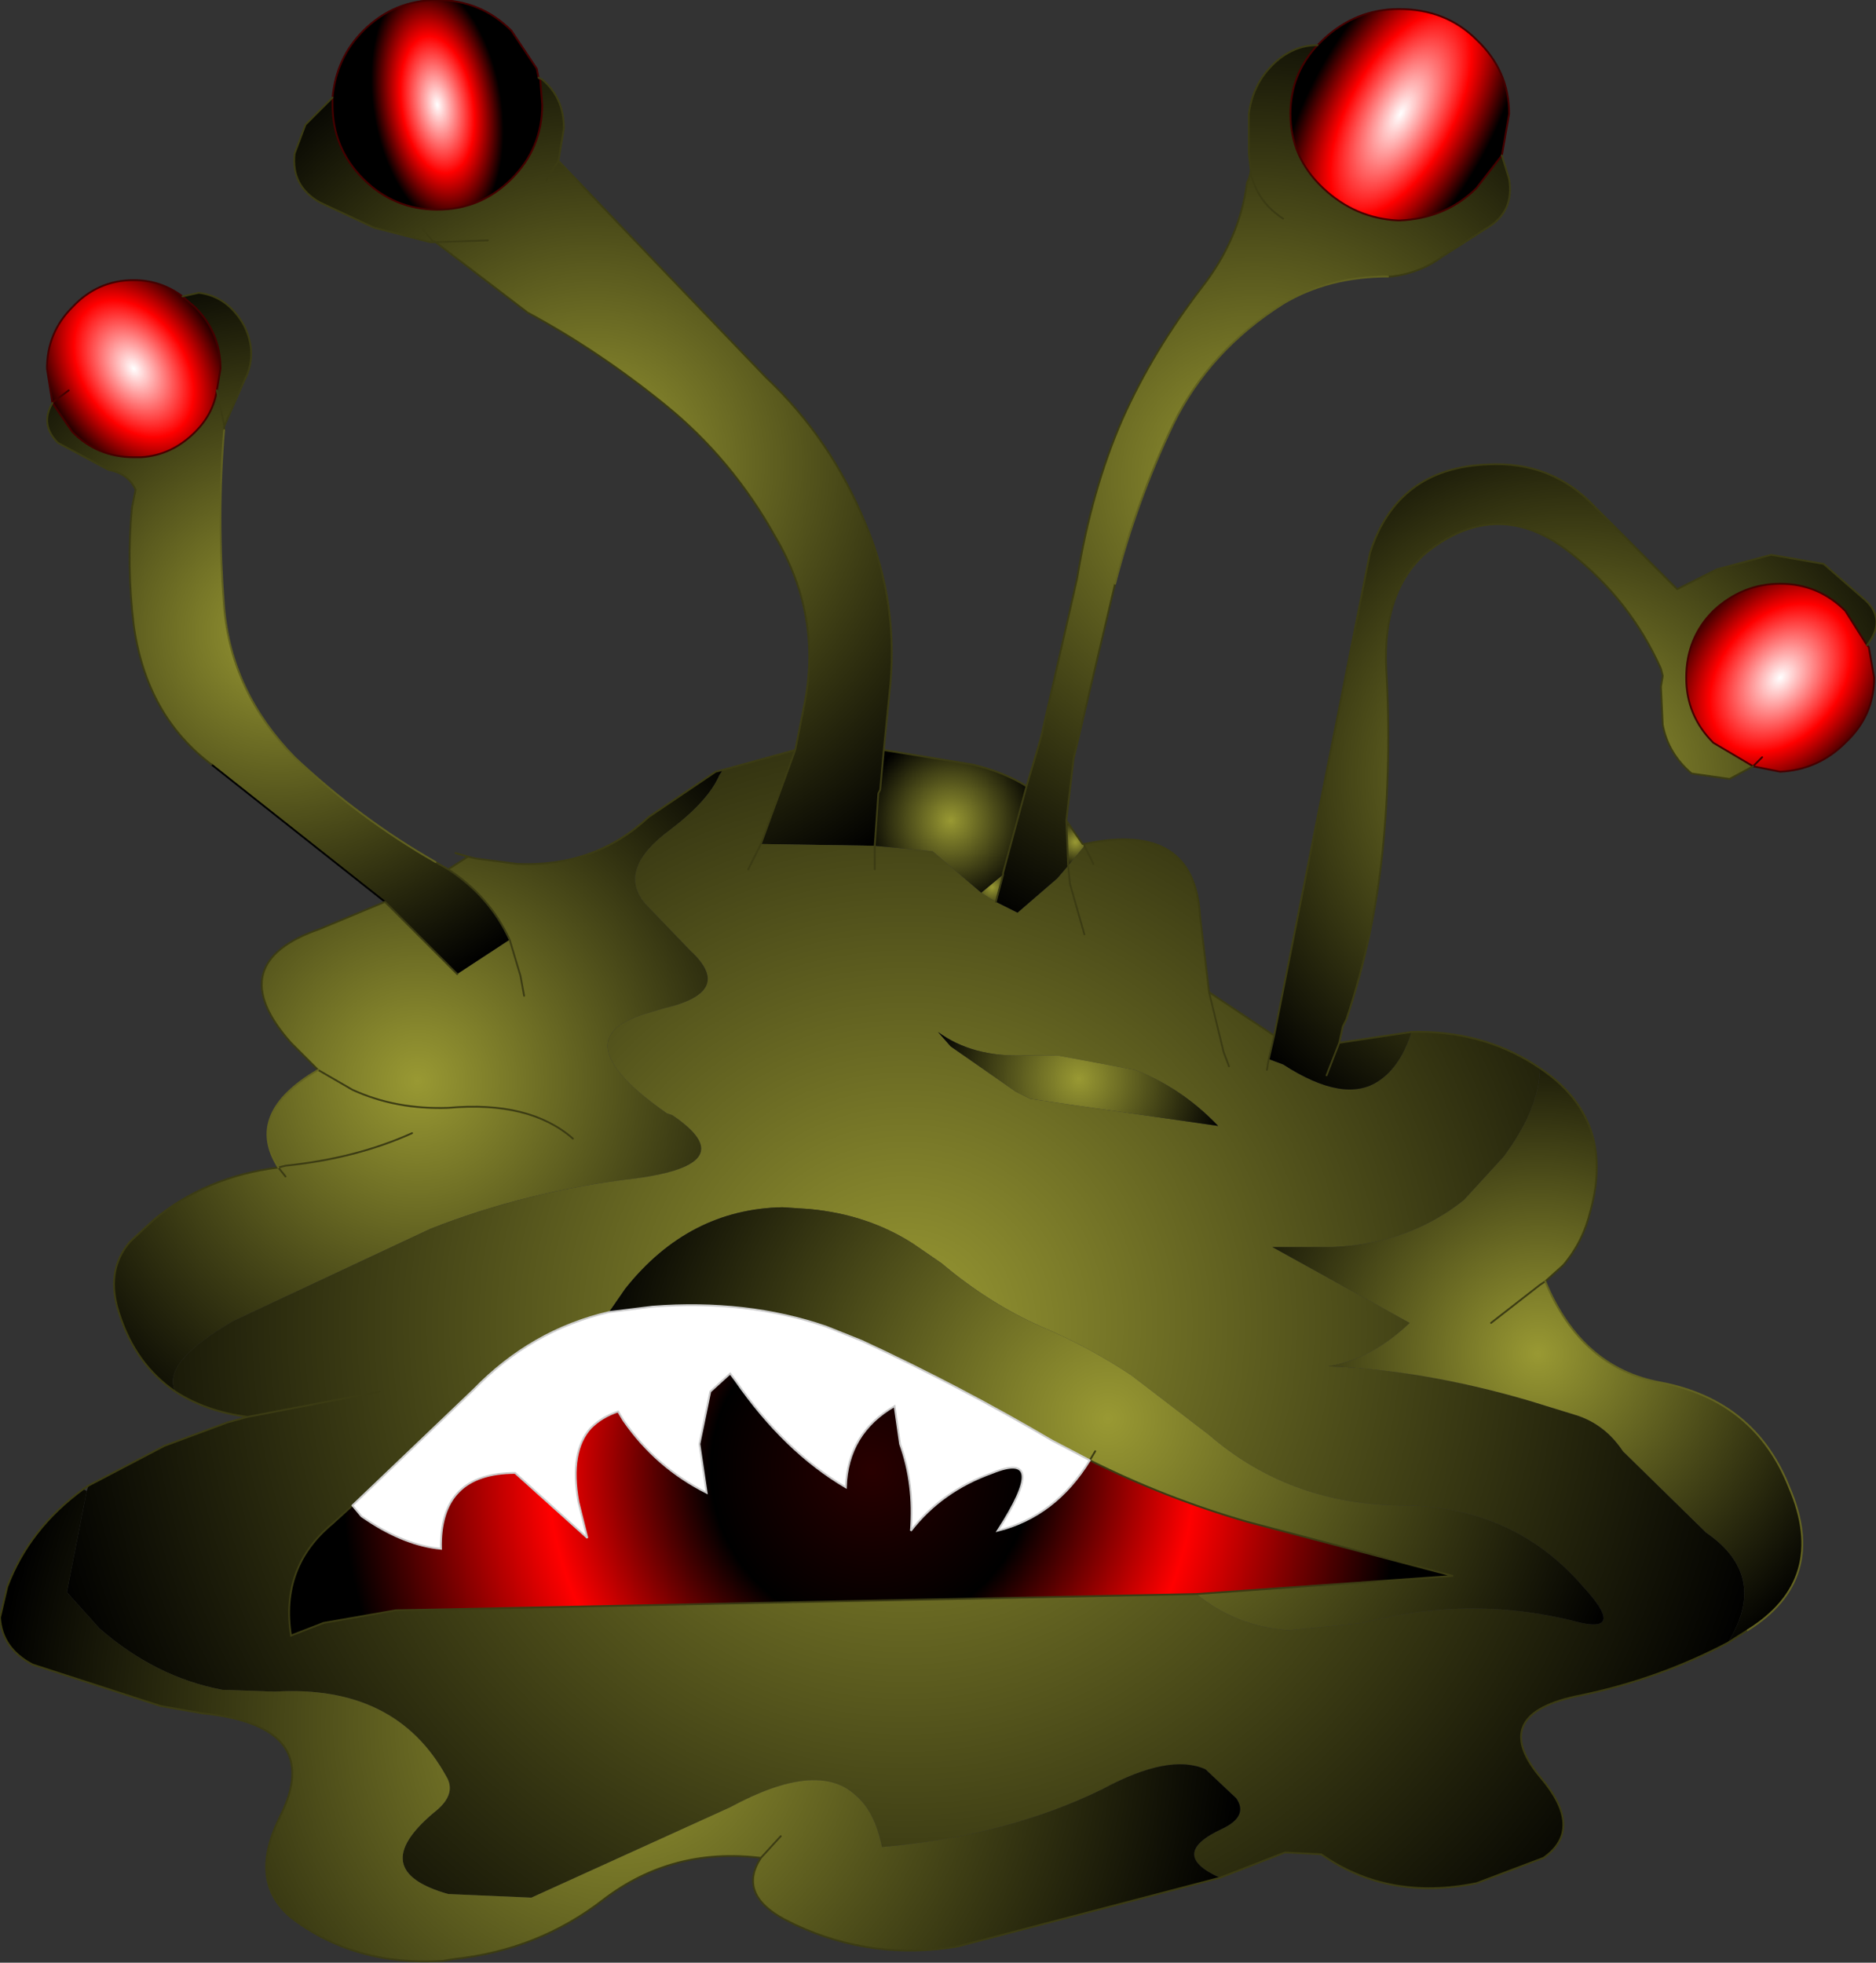<svg xmlns="http://www.w3.org/2000/svg" viewBox="0 0 51.9 54.3" width="51.9" height="54.3"><rect x="0" y="0" width="51.9" height="54.3" fill="#333333" stroke="none"/><defs><radialGradient gradientUnits="userSpaceOnUse" r="819.2" cx="0" cy="0" spreadMethod="pad" gradientTransform="matrix(-.003 .001 .002 .004 3.7 10.2)" id="a"><stop offset="0" stop-color="#fff"/><stop offset=".561" stop-color="#f00"/><stop offset="1"/></radialGradient><radialGradient gradientUnits="userSpaceOnUse" r="819.2" cx="0" cy="0" spreadMethod="pad" gradientTransform="matrix(-.013 0 0 .013 7.7 17.5)" id="b"><stop offset="0" stop-color="#993"/><stop offset="1"/></radialGradient><radialGradient gradientUnits="userSpaceOnUse" r="819.2" cx="0" cy="0" spreadMethod="pad" gradientTransform="matrix(-.002 .001 .001 .004 12.1 2.9)" id="c"><stop offset="0" stop-color="#fff"/><stop offset=".561" stop-color="#f00"/><stop offset="1"/></radialGradient><radialGradient gradientUnits="userSpaceOnUse" r="819.2" cx="0" cy="0" spreadMethod="pad" gradientTransform="matrix(-.016 0 0 .016 16.4 12.8)" id="d"><stop offset="0" stop-color="#993"/><stop offset="1"/></radialGradient><radialGradient gradientUnits="userSpaceOnUse" r="819.2" cx="0" cy="0" spreadMethod="pad" gradientTransform="matrix(-.015 0 0 .015 11.55 29.9)" id="e"><stop offset="0" stop-color="#993"/><stop offset="1"/></radialGradient><radialGradient gradientUnits="userSpaceOnUse" r="819.2" cx="0" cy="0" spreadMethod="pad" gradientTransform="matrix(-.03 0 0 .03 25.05 36.65)" id="f"><stop offset="0" stop-color="#993"/><stop offset="1"/></radialGradient><radialGradient gradientUnits="userSpaceOnUse" r="819.2" cx="0" cy="0" spreadMethod="pad" gradientTransform="matrix(-.018 0 0 .018 30.65 39.25)" id="g"><stop offset="0" stop-color="#993"/><stop offset="1"/></radialGradient><radialGradient gradientUnits="userSpaceOnUse" r="819.2" cx="0" cy="0" spreadMethod="pad" gradientTransform="matrix(-.021 0 0 .021 17.15 47.7)" id="h"><stop offset="0" stop-color="#993"/><stop offset="1"/></radialGradient><radialGradient gradientUnits="userSpaceOnUse" r="819.2" cx="0" cy="0" spreadMethod="pad" gradientTransform="matrix(-.02 0 0 .02 24.1 40.65)" id="i"><stop offset="0" stop-color="#290000"/><stop offset=".271"/><stop offset=".545" stop-color="#f00"/><stop offset=".894"/></radialGradient><radialGradient gradientUnits="userSpaceOnUse" r="819.2" cx="0" cy="0" spreadMethod="pad" gradientTransform="matrix(-.003 -.001 -.003 .006 38.75 3.15)" id="j"><stop offset="0" stop-color="#fff"/><stop offset=".561" stop-color="#f00"/><stop offset="1"/></radialGradient><radialGradient gradientUnits="userSpaceOnUse" r="819.2" cx="0" cy="0" spreadMethod="pad" gradientTransform="matrix(-.017 0 0 .017 34.7 13.25)" id="k"><stop offset="0" stop-color="#993"/><stop offset="1"/></radialGradient><radialGradient gradientUnits="userSpaceOnUse" r="819.2" cx="0" cy="0" spreadMethod="pad" gradientTransform="matrix(-.014 0 0 .014 43.5 21.5)" id="l"><stop offset="0" stop-color="#993"/><stop offset="1"/></radialGradient><radialGradient gradientUnits="userSpaceOnUse" r="819.2" cx="0" cy="0" spreadMethod="pad" gradientTransform="matrix(-.003 -.002 -.003 .004 49.25 18.75)" id="m"><stop offset="0" stop-color="#fff"/><stop offset=".561" stop-color="#f00"/><stop offset="1"/></radialGradient><radialGradient gradientUnits="userSpaceOnUse" r="819.2" cx="0" cy="0" spreadMethod="pad" gradientTransform="matrix(-.012 0 0 .012 42.55 37.45)" id="n"><stop offset="0" stop-color="#993"/><stop offset="1"/></radialGradient><radialGradient gradientUnits="userSpaceOnUse" r="819.2" cx="0" cy="0" spreadMethod="pad" gradientTransform="matrix(-.001 0 0 .001 29.75 23.3)" id="o"><stop offset="0" stop-color="#993"/><stop offset="1"/></radialGradient><radialGradient gradientUnits="userSpaceOnUse" r="819.2" cx="0" cy="0" spreadMethod="pad" gradientTransform="matrix(-.003 0 0 .003 26.3 22.7)" id="p"><stop offset="0" stop-color="#993"/><stop offset="1"/></radialGradient><radialGradient gradientUnits="userSpaceOnUse" r="819.2" cx="0" cy="0" spreadMethod="pad" gradientTransform="matrix(-.005 0 0 .005 29.85 29.85)" id="q"><stop offset="0" stop-color="#993"/><stop offset="1"/></radialGradient><radialGradient gradientUnits="userSpaceOnUse" r="819.2" cx="0" cy="0" spreadMethod="pad" gradientTransform="matrix(-.001 0 0 .001 27.45 24.55)" id="r"><stop offset="0" stop-color="#993"/><stop offset="1"/></radialGradient></defs><path fill="#fff" d="M9.75 41.65l.25.3.15.1q1.05.7 2.05.8-.05-2.1 2.05-2.1l2 1.8-.25-1q-.25-1.4.35-2.05.3-.3.75-.45l.15.25q.9 1.3 2.3 2l-.2-1.35.3-1.45.55-.5.15.2q1.35 1.95 3.05 2.95.05-1.5 1.35-2.25l.15 1.05q.4 1.1.3 2.4.85-1.1 2.25-1.6 1.6-.65.15 1.6 1.6-.4 2.55-1.95l-1.05-.55q-2.55-1.5-5.25-2.75l-1-.4q-2.2-.75-4.8-.55l-1.2.15q-2.15.5-3.75 2.15l-3.35 3.2"/><path fill="url(#a)" d="M6 10.8l.1-.6q0-1-.7-1.7l-.35-.3q-.6-.45-1.35-.45-1 0-1.7.75-.7.7-.7 1.7l.15.95.55.8q.7.7 1.7.7h.2q.85-.05 1.5-.7.5-.5.6-1.15m-4.1 0l-.4.3-.05.05.05-.05.4-.3"/><path fill="url(#b)" d="M6.2 11.8l.55-1.25q.4-.75 0-1.55-.45-.8-1.25-.9l-.45.1.35.3q.7.7.7 1.7l-.1.6.2.95v.05-.05L6 10.8q-.1.65-.6 1.15-.65.65-1.5.7h-.2q-1 0-1.7-.7l-.55-.8q-.35.6.15 1.1L3 13q.55.1.75.55l-.1.5q-.15 1.6.05 3.25.35 2.5 2.15 3.85l4.8 3.8 2 2L14.1 26q-.55-1.2-1.7-1.95l-.35-.2q-2.1-1.2-3.9-2.9-1.75-1.8-1.95-4.15-.2-2.5 0-4.9v-.1"/><path fill="url(#c)" d="M14.9 2.15l-.05-.25-.7-1.05Q13.3 0 12.1 0q-1.2 0-2.05.85-.75.75-.85 1.85v.2q0 1.2.85 2.05.85.85 2.05.85 1.2 0 2.05-.85Q15 4.1 15 2.9l-.05-.65V2.2l-.05-.05"/><path fill="url(#d)" d="M9.2 2.7l-.75.75-.3.8q-.1.9.7 1.35l1.5.7 1.55.4.05-.05.1.05 2.55 1.95q1.95 1.05 3.8 2.55 1.85 1.5 3.05 3.65 1.3 2.2.8 4.65L22 20.75l-.95 2.6 3.15.05.1-1.45.05-.1.1-1.1.15-1.5q.3-2.5-.65-4.75-.95-2.35-2.75-4.05l-5.75-6 .15-.9q0-.85-.6-1.35h-.05v.05l.05.65q0 1.2-.85 2.05-.85.85-2.05.85-1.2 0-2.05-.85Q9.2 4.1 9.2 2.9v-.2M15.1 5l.35-.55-.35.55m-1.6 1.65l-1.45.05 1.45-.05m-1.8-.3l.25.3-.25-.3"/><path fill="url(#e)" d="M20 21.3l-.2.05-1.85 1.25q-1.5 1.4-3.65 1.3l-1.15-.15-.2-.05-.55.35q1.15.75 1.7 1.95l-1.45.95-2-2-1.8.75q-2.75.95-.8 3.15l.75.75q-2.05 1.2-1.1 2.7-2 .25-3.45 1.45l-.65.6q-.7.8-.3 2 .45 1.4 1.55 2.15-.4-.8 1.6-1.95L11.9 34q2.65-1.05 5.7-1.4 3-.4 1-1.75l-.15-.05q-2.95-2.05-.6-2.75l.5-.15q2-.45.75-1.6L17.85 25q-.8-.95.7-2.05 1.05-.8 1.35-1.5l.1-.15m-8.6 10.05q-1.55.7-3.5.9l-.2.05.2.25-.2-.25.2-.05q1.95-.2 3.5-.9m4.45.15q-1.2-1.05-3.45-.85-1.45.05-2.65-.5l-.95-.55.95.55q1.2.55 2.65.5 2.25-.2 3.45.85m-1.35-3.95l-.1-.55-.3-1 .3 1 .1.55"/><path fill="url(#f)" d="M22 20.75l-2 .55-.1.15q-.3.7-1.35 1.5-1.5 1.1-.7 2.05l1.25 1.3q1.25 1.15-.75 1.6l-.5.15q-2.35.7.6 2.75l.15.05q2 1.35-1 1.75-3.05.35-5.7 1.4l-5.45 2.55q-2 1.15-1.6 1.95.85.55 2 .7l-.55.15-1.75.65-2.1 1.1-.05.15-.55 2.8.9 1q1.55 1.35 3.4 1.7l1.45.05q3.35-.2 4.75 2.35.3.5-.35 1-1.9 1.6.4 2.25l2.3.1 5.5-2.5q2.4-1.3 3.45-.35.55.45.75 1.45 3.45-.3 6.1-1.6 1.85-1 2.85-.55l.85.8q.35.5-.4.85-1.5.7-.05 1.35l1.8-.7 1 .05q1.85 1.3 4.3.8l1.85-.7q1.15-.8-.1-2.25-1.45-1.75 1.15-2.25 2.15-.45 4.05-1.45 1.15-1.85-.6-3.05l-2.3-2.25q-.5-.75-1.3-1l-1.3-.4q-2.9-.85-5.55-.95 1.2-.2 2.25-1.2l-3.8-2.1h1.7q2.1-.1 3.6-1.3l1.1-1.2q1-1.35 1-2.45l-.15-.1q-1.5-.95-3.4-.9-.3.95-.9 1.35-.95.65-2.65-.45l-.4-.15.15-.65-1.8-1.2-.25-2.1q-.15-2.65-3.2-2v.05l-.45.55-.3.35-1.1.95-.6-.3-.4-.25-1.35-1.15-1.6-.15v.65-.65l-3.15-.05-.35.7.35-.7.95-2.6M33.1 44.1l-22.15.45-2 .35-.9.35q-.3-1.9 1.15-3.1l.55-.5 3.35-3.2q1.6-1.65 3.75-2.15l.45-.65q1.75-2.2 4.35-2.25l.75.05q1.6.15 2.85.95l.8.55q1.3 1.1 2.75 1.75 1.3.55 2.5 1.35l2.15 1.65q2.2 1.9 5.25 1.95h.3q2.95.1 4.8 2.25 1.15 1.25-.05 1-3-.8-6.05 0l-2.05.2q-1.45-.1-2.55-1m-22.6-5.6l-3.65.7 3.65-.7M30 25.85l-.4-1.4-.05-.5.05.5.4 1.4m.25-1.95l-.25-.5.25.5m4.8 5.7l.05-.3-.05.3M34 29.5l-.15-.4-.4-1.65.4 1.65.15.4m-7.7-.55l-.35-.4q.95.7 2.4.65h.9l2.15.4q1.3.5 2.3 1.55l-5.2-.75-.4-.2-1.8-1.25"/><path fill="url(#g)" d="M30.15 40.4q2.1 1.05 4.35 1.7l5.7 1.5-7.1.5q1.1.9 2.55 1l2.05-.2q3.05-.8 6.05 0 1.2.25.05-1-1.85-2.15-4.8-2.25h-.3q-3.05-.05-5.25-1.95l-2.15-1.65q-1.2-.8-2.5-1.35-1.45-.65-2.75-1.75l-.8-.55q-1.25-.8-2.85-.95l-.75-.05q-2.6.05-4.35 2.25l-.45.65 1.2-.15q2.6-.2 4.8.55l1 .4q2.7 1.25 5.25 2.75l1.05.55.15-.25-.15.25"/><path fill="url(#h)" d="M2.3 41.2Q.8 42.3.2 43.9l-.2.85q.05.85.9 1.3l3.55 1.15 1.15.2q3.4.35 2.15 2.85-.9 1.8.3 2.8 1.75 1.35 4.2 1.2l.3-.05q2.35-.25 4.15-1.65 1.9-1.45 4.35-1.15-.65 1 .65 1.7l.3.15q2.15 1 4.5.6l7.25-1.9q-1.45-.65.05-1.35.75-.35.4-.85l-.85-.8q-1-.45-2.85.55-2.65 1.3-6.1 1.6-.2-1-.75-1.45-1.05-.95-3.45.35l-5.5 2.5-2.3-.1q-2.3-.65-.4-2.25.65-.5.35-1-1.4-2.55-4.75-2.35l-1.45-.05q-1.85-.35-3.4-1.7l-.9-1 .55-2.8-.1-.05m19.3 9.6l-.55.6.55-.6"/><path fill="url(#i)" d="M9.75 41.65l-.55.5q-1.45 1.2-1.15 3.1l.9-.35 2-.35 22.15-.45 7.1-.5-5.7-1.5q-2.25-.65-4.35-1.7-.95 1.55-2.55 1.95 1.45-2.25-.15-1.6-1.4.5-2.25 1.6.1-1.3-.3-2.4l-.15-1.05q-1.3.75-1.35 2.25-1.7-1-3.05-2.95l-.15-.2-.55.5-.3 1.45.2 1.35q-1.4-.7-2.3-2l-.15-.25q-.45.15-.75.45-.6.65-.35 2.05l.25 1-2-1.8q-2.1 0-2.05 2.1-1-.1-2.05-.8l-.15-.1-.25-.3"/><path fill="url(#j)" d="M41.55 4.3l.2-1.15q0-1.2-.9-2.05Q40 .25 38.7.25q-1.2 0-2.1.85l-.15.15q-.75.8-.75 1.9 0 1.2.9 2.05.9.85 2.1.9 1.3-.05 2.15-.9l.7-.9"/><path fill="url(#k)" d="M41.55 4.3l-.7.9q-.85.85-2.15.9-1.2-.05-2.1-.9-.9-.85-.9-2.05 0-1.1.75-1.9-.7 0-1.25.55t-.65 1.35v1.1l.05.45v.05l-.05.2-.05.1q-.2 1.55-1.25 2.9-1.35 1.75-2.2 3.65-.85 1.95-1.25 4.4l-1 4.4-.4 1.35-.65 2.4v.05l-.2.75.6.3 1.1-.95.3-.35-.05-1.25.2-1.7 1.15-4.85q.6-2.3 1.6-4.4 1-2.05 3.05-3.35 1.25-.75 2.9-.75h.1q.8-.1 1.4-.55l1.25-.8q.75-.45.6-1.35l-.2-.65M35.5 6.05q-.7-.45-.9-1.25v-.05.05q.2.8.9 1.25"/><path fill="url(#l)" d="M39.05 28.55l-2 .3.1-.45.1-.2q.75-2.25 1-4.65.25-2.5.1-5.05-.1-2.15 1.1-3.2 2-1.6 4 0 1.65 1.3 2.5 3.2l.05.2-.05.3.05 1.05q.15.8.8 1.35l1.05.15.65-.35-1.1-.65q-.75-.75-.75-1.8 0-1.1.75-1.85.8-.75 1.85-.75t1.8.75l.6.95q.55-.7-.05-1.25l-1.15-1-1.45-.25-1.5.4-1.1.55-2.25-2.25q-1.2-1.3-3-1.2-2.5.1-3.25 2.45l-2.65 13.35-.15.65.4.15q1.7 1.1 2.65.45.6-.4.9-1.35m-2.35 1.2l.35-.9-.35.9"/><path fill="url(#m)" d="M48.5 21.2l.75.15q1.05-.05 1.8-.8.8-.75.8-1.8l-.15-.85-.05-.05-.6-.95q-.75-.75-1.8-.75t-1.85.75q-.75.75-.75 1.85 0 1.05.75 1.8l1.1.65.25-.25-.25.25"/><path fill="url(#n)" d="M47.8 45.45l.55-.35q2.25-1.4 1.15-3.95-.95-2.4-3.55-2.9-1.1-.2-1.9-.9-.8-.7-1.3-1.9l.5-.45q.55-.65.75-1.5.7-2.55-1.4-3.95 0 1.1-1 2.45l-1.1 1.2q-1.5 1.2-3.6 1.3h-1.7l3.8 2.1q-1.05 1-2.25 1.2 2.65.1 5.55.95l1.3.4q.8.25 1.3 1l2.3 2.25q1.75 1.2.6 3.05m-6.55-8.85l1.35-1.05.15-.1-.15.1-1.35 1.05"/><path fill="url(#o)" d="M30 23.35h-.05l-.45-.65.05 1.25.45-.55v-.05"/><path fill="url(#p)" d="M28.4 21.75q-.65-.4-1.5-.6l-2.45-.4-.1 1.1-.05.1-.1 1.45 1.6.15 1.35 1.15.6-.5v-.05l.65-2.4"/><path fill="url(#q)" d="M26.3 28.95l1.8 1.25.4.2 5.2.75q-1-1.05-2.3-1.55l-2.15-.4h-.9q-1.45.05-2.4-.65l.35.4"/><path fill="url(#r)" d="M27.55 24.95l.2-.75-.6.5.4.25"/><path fill="none" stroke="#000" stroke-width=".05" stroke-linecap="round" stroke-miterlimit="3" d="M5.85 21.15l4.8 3.8"/><path fill="none" stroke="#400" stroke-width=".05" stroke-linecap="round" stroke-miterlimit="3" d="M14.9 2.15l-.05-.25-.7-1.05Q13.3 0 12.1 0q-1.2 0-2.05.85-.75.75-.85 1.85v.2q0 1.2.85 2.05.85.85 2.05.85 1.2 0 2.05-.85Q15 4.1 15 2.9l-.05-.65V2.2l-.05-.05M6 10.8l.1-.6q0-1-.7-1.7l-.35-.3q-.6-.45-1.35-.45-1 0-1.7.75-.7.7-.7 1.7l.15.95.55.8q.7.7 1.7.7h.2q.85-.05 1.5-.7.5-.5.6-1.15m42.5 10.4l.75.15q1.05-.05 1.8-.8.8-.75.8-1.8l-.15-.85-.05-.05-.6-.95q-.75-.75-1.8-.75t-1.85.75q-.75.75-.75 1.85 0 1.05.75 1.8l1.1.65.25-.25M41.55 4.3l.2-1.15q0-1.2-.9-2.05Q40 .25 38.7.25q-1.2 0-2.1.85l-.15.15q-.75.8-.75 1.9 0 1.2.9 2.05.9.85 2.1.9 1.3-.05 2.15-.9l.7-.9m-40.1 6.85l.05-.05.4-.3"/><path fill="none" stroke="#3B3B13" stroke-width=".05" stroke-linecap="round" stroke-miterlimit="3" d="M9.2 2.7l-.75.75-.3.8q-.1.9.7 1.35l1.5.7 1.55.4h.15l2.55 1.95q1.95 1.05 3.8 2.55 1.85 1.5 3.05 3.65 1.3 2.2.8 4.65L22 20.75l-2 .55-.2.05-1.85 1.25q-1.5 1.4-3.65 1.3l-1.15-.15-.2-.05-.35-.1M15 2.2q.6.5.6 1.35l-.15.9-.35.55M5.05 8.2l.45-.1q.8.1 1.25.9.4.8 0 1.55L6.2 11.8v-.05L6 10.8m-4.55.35q-.35.6.15 1.1L3 13q.55.1.75.55l-.1.5q-.15 1.6.05 3.25.35 2.5 2.15 3.85m4.8 3.8l-1.8.75q-2.75.95-.8 3.15l.75.75.95.55q1.2.55 2.65.5 2.25-.2 3.45.85m-8.15.8q-2 .25-3.45 1.45l-.65.6q-.7.8-.3 2 .45 1.4 1.55 2.15.85.55 2 .7l-.55.15-1.75.65-2.1 1.1-.15.1Q.8 42.3.2 43.9l-.2.85q.05.85.9 1.3l3.55 1.15 1.15.2q3.4.35 2.15 2.85-.9 1.8.3 2.8 1.75 1.35 4.2 1.2l.3-.05q2.35-.25 4.15-1.65 1.9-1.45 4.35-1.15-.65 1 .65 1.7l.3.15q2.15 1 4.5.6l7.25-1.9 1.8-.7 1 .05q1.85 1.3 4.3.8l1.85-.7q1.15-.8-.1-2.25-1.45-1.75 1.15-2.25 2.15-.45 4.05-1.45l.55-.35m-5.6-9.65l.5-.45q.55-.65.75-1.5.7-2.55-1.4-3.95l-.15-.1q-1.5-.95-3.4-.9l-2 .3.1-.45.1-.2q.75-2.25 1-4.65.25-2.5.1-5.05-.1-2.15 1.1-3.2 2-1.6 4 0 1.65 1.3 2.5 3.2l.05.2-.05.3.05 1.05q.15.8.8 1.35l1.05.15.65-.35m3.15-3.35q.55-.7-.05-1.25l-1.15-1-1.45-.25-1.5.4-1.1.55-2.25-2.25q-1.2-1.3-3-1.2-2.5.1-3.25 2.45l-2.65 13.35-1.8-1.2-.25-2.1q-.15-2.65-3.2-2h-.05l-.45-.65.2-1.7 1.15-4.85m7.55-8.5h.1q.8-.1 1.4-.55l1.25-.8q.75-.45.6-1.35l-.2-.65m-5.1-3.05q-.7 0-1.25.55t-.65 1.35v1.1l.05.45v.05l-.05.2-.05.1q-.2 1.55-1.25 2.9-1.35 1.75-2.2 3.65-.85 1.95-1.25 4.4l-1 4.4-.4 1.35q-.65-.4-1.5-.6l-2.45-.4.15-1.5q.3-2.5-.65-4.75-.95-2.35-2.75-4.05l-5.75-6M6.2 11.8v.1m5.85 11.95l.35.2q1.15.75 1.7 1.95l.3 1 .1.55m-1.85-.6l-2-2m-2.75 7.6l-.2-.25.2-.05q1.95-.2 3.5-.9M33.1 44.1l-22.15.45-2 .35-.9.35q-.3-1.9 1.15-3.1l.55-.5m20.4-1.25q2.1 1.05 4.35 1.7l5.7 1.5-7.1.5M6.85 39.2l3.65-.7m4.4-36.35l.1.05m-2.95 4.5l1.45-.05m-1.55 0l.1.05m-.1-.05l-.25-.3m17.85 17.6l-.05-1.25m.5.65v.05l.25.5m-2.7 1.05l.2-.75v-.05l.65-2.4m1.15 2.2l.05.5.4 1.4m-5.8-2.45l.1-1.45.05-.1.1-1.1m-.25 2.65v.65m-3.15-.7l-.35.7m-8.3 0l.55-.35m8.1-.35l.95-2.6m12.6-16v.05q.2.8.9 1.25m-.4 23.25l.15-.65m-1.8-1.2l.4 1.65.15.4m1.1-.2l-.05.3m2-.75l-.35.9m6.05 5.7l-.15.1-1.35 1.05m-11.1 3.8l.15-.25M21.05 51.4l.55-.6"/><path fill="none" stroke="#ccc" stroke-width=".05" stroke-linecap="round" stroke-miterlimit="3" d="M9.75 41.65l.25.3.15.1q1.05.7 2.05.8-.05-2.1 2.05-2.1l2 1.8-.25-1q-.25-1.4.35-2.05.3-.3.75-.45l.15.25q.9 1.3 2.3 2l-.2-1.35.3-1.45.55-.5.15.2q1.35 1.95 3.05 2.95.05-1.5 1.35-2.25l.15 1.05q.4 1.1.3 2.4.85-1.1 2.25-1.6 1.6-.65.15 1.6 1.6-.4 2.55-1.95m-13.3-4.1q-2.15.5-3.75 2.15l-3.35 3.2m7.1-5.35l1.2-.15q2.6-.2 4.8.55l1 .4q2.7 1.25 5.25 2.75l1.05.55"/><path fill="none" stroke="#606020" stroke-width=".05" stroke-linecap="round" stroke-miterlimit="3" d="M30.85 16.15q.6-2.3 1.6-4.4 1-2.05 3.05-3.35 1.25-.75 2.9-.75M6.2 11.9q-.2 2.4 0 4.9.2 2.35 1.95 4.15 1.8 1.7 3.9 2.9"/><path fill="none" stroke="#636321" stroke-width=".05" stroke-linecap="round" stroke-miterlimit="3" d="M8.8 29.6q-2.05 1.2-1.1 2.7m40.65 12.8q2.25-1.4 1.15-3.95-.95-2.4-3.55-2.9-1.1-.2-1.9-.9-.8-.7-1.3-1.9"/></svg>